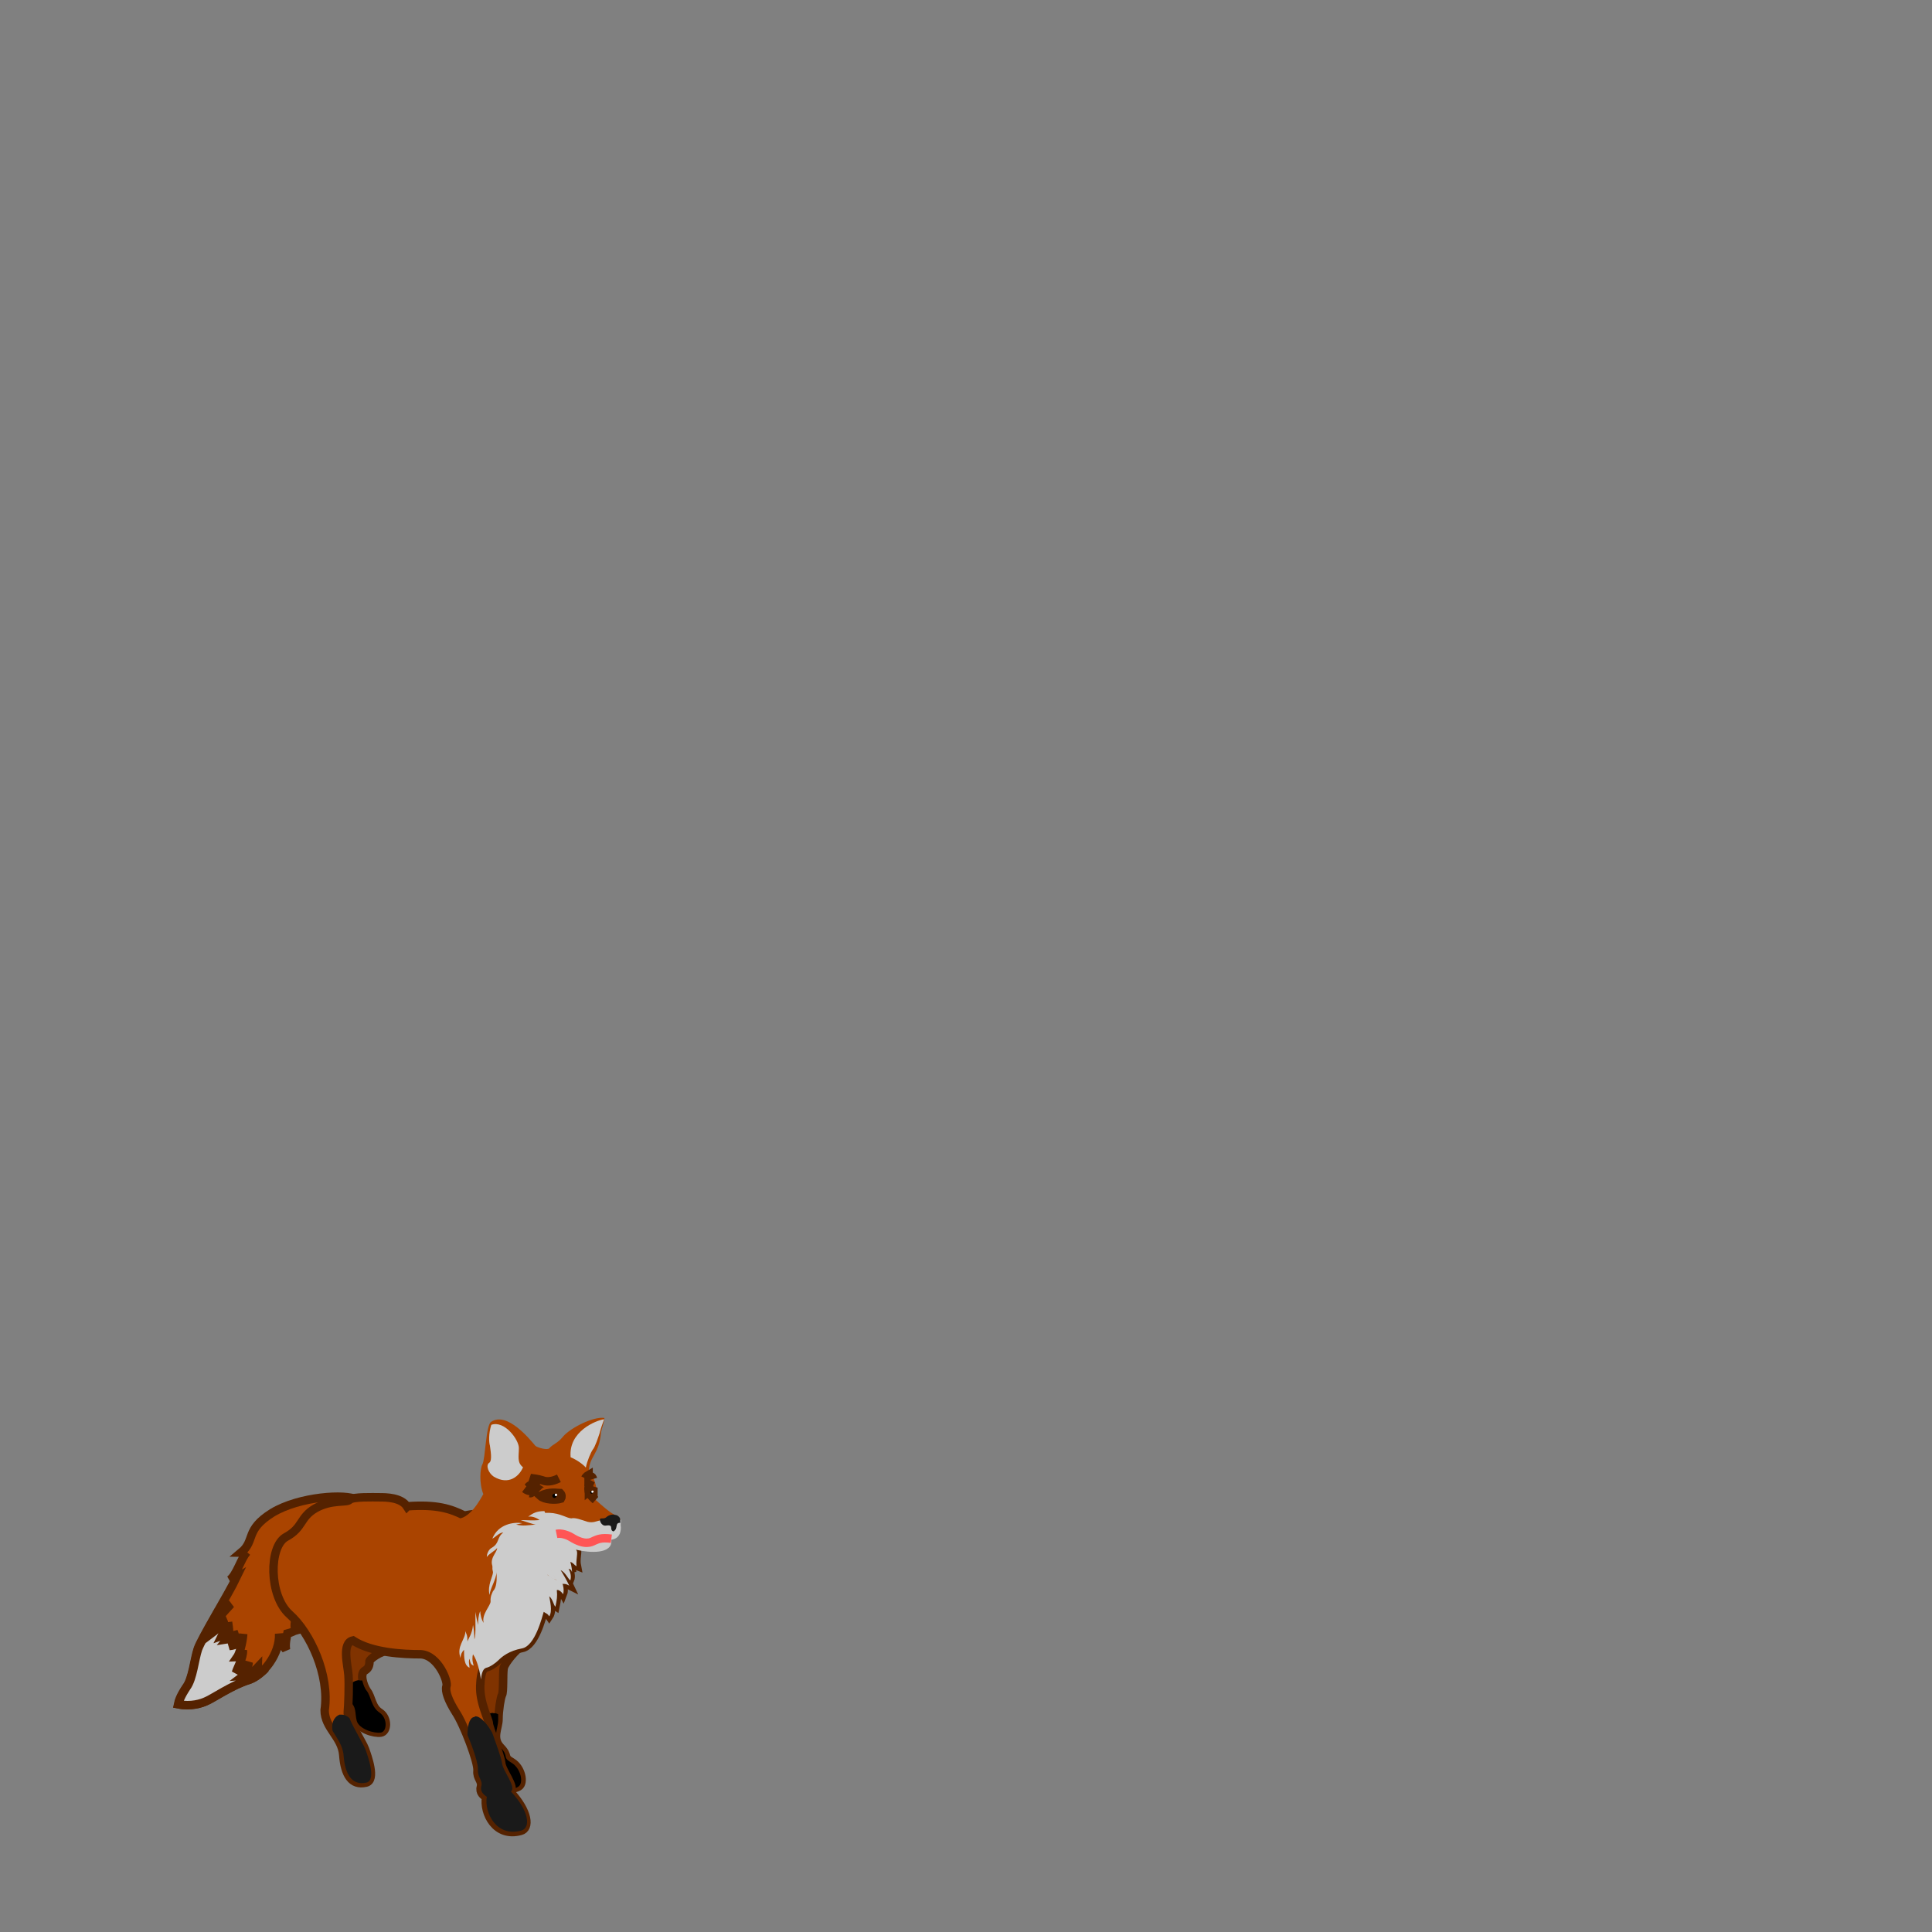 <?xml version="1.0" encoding="UTF-8" standalone="no"?>
<svg xmlns="http://www.w3.org/2000/svg" id="pet_fox" width="560" height="560" xmlns:xlink="http://www.w3.org/1999/xlink">
  <rect width="100%" height="100%" fill="#808080" stroke="none"/>
  <linearGradient id="linearGradient16223" x1="251.7" x2="247.4" y1="263.3" y2="240.5" xlink:href="#linearGradient16217" gradientUnits="userSpaceOnUse"/>
  <linearGradient id="linearGradient16217">
    <stop id="stop16219" style="stop-color:#000000;stop-opacity:1" offset="0"/>
    <stop id="stop16221" style="stop-color:#000000;stop-opacity:0" offset="1"/>
  </linearGradient>
  <linearGradient id="linearGradient16215" x1="157.2" x2="150.3" y1="231.2" y2="212.4" xlink:href="#linearGradient16209" gradientUnits="userSpaceOnUse"/>
  <linearGradient id="linearGradient16209">
    <stop id="stop16211" style="stop-color:#000000;stop-opacity:1" offset="0"/>
    <stop id="stop16213" style="stop-color:#000000;stop-opacity:0" offset="1"/>
  </linearGradient>
  <linearGradient id="linearGradient16231" x1="260.6" x2="255" y1="103" y2="114.4" xlink:href="#linearGradient16225" gradientUnits="userSpaceOnUse"/>
  <linearGradient id="linearGradient16225">
    <stop id="stop16227" style="stop-color:#552200;stop-opacity:1" offset="0"/>
    <stop id="stop16229" style="stop-color:#552200;stop-opacity:0" offset="1"/>
  </linearGradient>
  <linearGradient id="linearGradient16199" x1="150.7" x2="142.9" y1="257.5" y2="242" xlink:href="#linearGradient16193" gradientUnits="userSpaceOnUse"/>
  <linearGradient id="linearGradient16193">
    <stop id="stop16195" style="stop-color:#1a1a1a;stop-opacity:1" offset="0"/>
    <stop id="stop16197" style="stop-color:#1a1a1a;stop-opacity:0" offset="1"/>
  </linearGradient>
  <linearGradient id="linearGradient16207" x1="250.4" x2="238.5" y1="287.1" y2="254.8" xlink:href="#linearGradient16201" gradientUnits="userSpaceOnUse"/>
  <linearGradient id="linearGradient16201">
    <stop id="stop16203" style="stop-color:#1a1a1a;stop-opacity:1" offset="0"/>
    <stop id="stop16205" style="stop-color:#1a1a1a;stop-opacity:0" offset="1"/>
  </linearGradient>
  <g id="g3162" style="display:inline;enable-background:new">
    <g id="g3133">
      <g id="g15220">
        <path id="path15142" d="M103.4 434.7c-3-1.8-16.6-1-24.5 3.8-8 5-4.8 8-9 11.5.7 0 1.4.3 1.6 0-1.5 1.4-3 6.8-5 8 1-.5.8 0 2-.7-2.4 5-10.3 17.8-11.2 20.7-1 3-1.5 8.6-3.3 11-1.7 2.5-2.2 4-2.4 5 3.6.7 6.7-.2 8.3-1 1.5-.6 7.4-4.6 12-6 4.4-1.3 9.3-7.6 9-13.5.3 2.7 1.2 3.6 2 4.7-.3-1.8.2-3.6.4-4.7 1.6-.4 1.6-.7 2.7-1-1-.4-.6-3 .3-4.6.7.8 1 1.7 2.3 1.7-.5-2.3-1.8-4.5-.7-9.7 1-5.2 7-8.8 10-9" style="fill:#aa4400;fill-opacity:1;fill-rule:evenodd;stroke:#552200;stroke-width:2.45px;stroke-linecap:butt;stroke-linejoin:miter;stroke-opacity:1"/>
        <path id="path15176" d="M63 467.4c-2.6 4.6-5 9-5.6 10.6-1 3-1.5 8.6-3.3 11-1.7 2.6-2.2 4-2.4 5 3.6.7 6.7-.2 8.3-1 1.5-.6 7.4-4.6 12-6 1.6-.5 3.4-1.8 5-3.4-1.4.8-2.4.5-3.2 1.3.2-.5 1-1.3 1-1.7-1.3 1.4-2.5 2.5-4.3 2.6.8-.6 1.4-2.4 1.6-4-.7 1.5-2.5 1.7-3.7 3 .3-1.2 2.2-4.4 2-6.4-.3 1-1 2-1.7 2 .7-1 1.6-4 1.8-6.8-.3 2.3-2.2 3.4-4 3.5 2.2-1.2 1.8-2.7 1.2-4.2.2 1.6-1.2 2-1.2 2s0 .2-.7.3c1-1.2.5-3.4.3-5 .2 1.3-.6 3.6-1.8 4 .6-1.2 1-3.2.4-4.5-.4.4-1 2-3.3 3.7 1-4 3.4-6 5.5-8.4-1.5.7-2 2-3.8 2.4z" style="fill:#cccccc;fill-opacity:1;fill-rule:evenodd;stroke:#552200;stroke-width:2.45px;stroke-linecap:butt;stroke-linejoin:miter;stroke-opacity:1"/>
      </g>
      <g id="g16233">
        <path id="path15167" d="M151.4 477c-1.7 1-5 4.8-5.4 6.5-.3 1.8 0 7-.5 7.8-.4.8-1 4.5-1 7 0 2.6-2 5.5.6 8.2 2.6 2.7.5 2.7 3.3 4.3 2.7 1.6 3.6 6 2 7s-5.2 1.3-7-2.4c-1.7-3.6-2-4.6-3.2-6-1.2-1.2-1.3-3-1.8-4.3-.5-1.2 1.4-5-.5-9.2-.2-1 0-8-7.2-16" style="fill:#803300;fill-rule:evenodd;stroke:#552200;stroke-width:2.45px;stroke-linecap:butt;stroke-linejoin:miter;stroke-opacity:1"/>
        <path id="path15191" d="M143 496.5c-1.4 0-3.2.7-4.5 2 .4 3-.7 5.5-.3 6.6.5 1.3.6 3.2 2 4.5 1.2 1.3 1.4 2.3 3 6 2 3.6 5.5 3.3 7 2.3 1.7-1 .8-5.4-2-7-2.7-1.6-.6-1.6-3-4.3-2.7-2.7-.8-5.6-.8-8v-1.7c-.3-.2-.8-.4-1.4-.3z" style="fill:url(#linearGradient16223);fill-opacity:1;fill-rule:evenodd;stroke:none"/>
        <path id="path15169" d="M113.6 478c-3.6.7-6.3 2.8-6.5 3.5 0 .6 0 2-1.3 2.7-1.5.8-.7 4 .6 6 1.3 1.6 1.3 4.7 3.7 6.2 2.4 1.6 2.2 5.5.3 5.8-2 .3-6.2-1-7-3.4-.5-2.4 0-4-1.8-5.5-2-1.6-.6-5-1.7-6.7-1-1.8-3.4-2.8-4-4.3-.7-1.6 1.3-7.2-5-13.4" style="fill:#803300;fill-rule:evenodd;stroke:#552200;stroke-width:2.45px;stroke-linecap:butt;stroke-linejoin:miter;stroke-opacity:1"/>
        <path id="path15187" d="M104.2 487c-1.5 0-3.3 1.2-3.8 3.2 0 1.2.2 2.3 1 3 2 1.6 1.4 3.2 2 5.6.7 2.4 5 3.7 7 3.4 1.8-.3 2-4.2-.4-5.8-2.4-1.6-2.4-4.6-3.7-6.3-.6-.7-1-1.8-1.3-3h-.8z" style="fill:url(#linearGradient16215);fill-opacity:1;fill-rule:evenodd;stroke:none"/>
        <path id="path15140" d="M118 436.7c-1.7-2.7-6.2-2.7-8-2.7-1.8 0-7.7-.2-8.6.7-1 1-5.2-.2-10 2.5-4.6 2.7-3.5 5.6-8.5 8.3-5 2.7-5 17 1 22.4 6 5.3 11.7 17.6 10.2 27.8 0 5.2 5 7.7 5.4 13 .4 5.6 2.4 9 6.6 8 3-.7.4-7.7-.3-9.7-.7-2-5.3-9-5-10.7.2-1.8.4-8 .2-10.8-.2-2.8-2-9.3 1.3-10 5.5 3.6 14.7 4 19.7 4 5 .3 8 8 7.4 9.3-.4 1.4.5 4 2.7 7.5 2.3 3.4 6.6 14.6 6.3 17-.2 2.2 1.4 2.8 1 4.6-.5 1.7.8 2.6 1.5 3-.8 4.6 2.8 11.8 10 9.8 2.8-.7 2.3-5.6-3-11.3 1.7-1.3-2.4-6-2.6-8.3-.2-2.3-3.6-10.4-3.6-11.5 0-1.2-2.7-6-2.5-11 .2-4.6 1-5 1.8-5.3 1-.2 2.6-1.3 3.5-2.2 1-1 3-2.7 6.8-3.4 3.8-.7 5.8-9 6.3-10.6 1 .7 1 .4 1.6 1.3 1-1.5.2-4.5 0-5.8 1 .7 1.3 2.7 1.8 3 .4-2 .6-3 .4-4.8.5-.2 1.4.5 1.8 1.2.4-1 0-3-.2-3 1 0 1 0 2 .5-.7-1.5-1.8-3.4-2.5-4.5 1.4.7 1.8 2.3 2.7 3 .5-1.2 0-2.5-.4-3.4 1 .4.7.4 1 1 0-1.5-.6-3-.6-3 1.2.4 1.2 1 2 1.3-.4-2 .3-4 0-4.6-.6-.7-14-13.8-32.6-10-4-2-8-3.3-16.5-2.7z" style="fill:#aa4400;fill-opacity:1;fill-rule:evenodd;stroke:#552200;stroke-width:2.45px;stroke-linecap:butt;stroke-linejoin:miter;stroke-opacity:1"/>
        <path id="path15205" d="M153.2 443c-4.5 0-8.2 2.4-9.6 8-1 3.2-1 3.5-.7 4.7 0 1.2-1.7 3.8-1 6.6.2-2 2-4.6 2-6.6.3 3.8-.5 5-1 5.5-.3.7-.8 1.5-.7 3 0 1.2-2.7 3.8-2 6.2-.6-.8-1-2.4-1-3.4-.5 1-.7 3-.6 4-.4-1.4-.7-3-.7-3.8-.3 1.7.2 6.3-.4 8 0-1.7-.2-3.4-.4-4.2-.2 2.6-1.4 4-1.6 4.8 0-2-.3-2-.6-3 0 2.5-2.7 4.4-1.4 7.8 0-1 .4-1.8 1-2.4 0 2.2 0 4.5 1.6 5.2 0-.8-.4-1.7 0-2.6.2 1 .3 1.7 1.2 2-.5-1.6-.4-2.6-.2-3.3 1.2 1.7 2 5 2.3 7.3.3-2.8 1-3.2 1.6-3.4 1-.2 2.6-1.3 3.5-2.2 1-1 3-2.7 6.8-3.4 3.8-.7 5.8-9 6.3-10.6 1 .7 1 .4 1.6 1.3 1-1.5.2-4.5 0-5.8 1 .7 1.3 2.7 1.8 3 .4-2 .6-3 .4-4.8.5-.2 1.4.5 1.8 1.2.4-1 0-3-.2-3 1 0 1 0 2 .5-.7-1.5-1.8-3.4-2.5-4.5 1.4.7 2 2.3 2.8 3 .4-1.2 0-2.5-.5-3.4 1 .4.7.4 1 1 0-1.5-.5-3-.5-3 1 .4 1 .8 1.8 1.3-.2-2 .5-4 0-4.6 0-.2-1.4-1.6-3.7-3.2-3.5-2.2-7-3.3-10-3.3z" style="fill:#cccccc;fill-opacity:1;fill-rule:evenodd;stroke:none"/>
        <path id="path15144" d="M161.3 458c-3.5-4.6-2-8-.4-8.6 1.3-.5 3.5-1 6.4-.3 3 .7 10.2 1.4 9.7-3 2.4-.3 3-2.3 2.7-4.3.3-1.6 0-2-1.5-2.7-1.6-.8-3.8-2.8-5.5-4.3.6-1.7.3-5.6-2-8.6.2-4.2 3-4.7 3.5-11 .2-1.2.8-2.3 1-4.2-3.3-.5-10 3-12 5.4-1.6 2-3 2.2-4 3.4-.6.6-3.4-.2-4-.7-1.7-2-8.2-10-12.8-7-1.6.8-1.7 11-2.6 12.4-.6 1-1 5.4.3 8.6 0-.3-2.8 6-6.6 7-1 .2-3.2 1-4 0" style="fill:#aa4400;fill-rule:evenodd;stroke:url(#linearGradient16231);stroke-width:2.45px;stroke-linecap:butt;stroke-linejoin:miter;stroke-opacity:1"/>
        <path id="path15146" d="M156.7 433.6c2.4-1.4 5-.8 5.7-.8.5.5.4 1.3.2 1.6-1.6.5-4.8.3-6-.8z" style="fill:#808000;fill-rule:evenodd;stroke:#552200;stroke-width:2.45px;stroke-linecap:butt;stroke-linejoin:miter;stroke-opacity:1"/>
        <path id="path15148" d="M172.6 434.8c-2-1.7-2.7-3-1.3-5.7" style="fill:none;stroke:#552200;stroke-width:2.45px;stroke-linecap:butt;stroke-linejoin:miter;stroke-opacity:1"/>
        <path id="path15150" d="M170.7 432.3c.5-.4 1-.3 1.3-.2v1.2c-.5.2-1 0-1.3-1z" style="fill:#808000;fill-rule:evenodd;stroke:#552200;stroke-width:2.45px;stroke-linecap:butt;stroke-linejoin:miter;stroke-opacity:1"/>
        <path id="path15171" d="M157.8 438c-2.3 0-3.3.6-4.7 1.6 1.4-.2 2.8.6 3.3 1-2 .2-3.8 0-5.5 0 1.6.5 3.8 1.3 4.4 1.3-2.4.2-3.7.5-5.7 0l1.8-.4c-2.4-.4-7 .2-8.7 4.5 1-.5 2-1.8 3.2-1.8-2 1.5-1 3-3.3 4.4-1 .5-1.5 1.8-1.5 2.7.7-1 2.3-1.7 3-2.6 0 1.4-2.7 3.2-1 6-.2-1 0-2.2 1.3-3-1 2 .4 6 .2 7 1-.5.8-2.3 1.2-3 .4.7-.2 2 1 3.4.3-.6 0-2 .4-3 .2 2.5 1 4.7 2.6 5.6 0-2-2-5-1.5-7.5.8 1.7 1 4.7 2 5.3.8-1.2 0-3.8.2-5 1.5 2 1 5.8 4.8 8.5 0 0 1-3.4.3-6.6.5.5 1 2.6 2.6 3.6 0-1.3-1.3-2.8-1.5-4.3 1 .6 1.4 2.7 3 3-.8-1-1-1.8-1-2.3.4.7 2 1.5 2.7 1.5-3.3-4.4-1.8-7.8-.3-8.3 1.3-.5 3.5-1 6.4-.3 3 .7 10.2 1.4 9.7-3 2.3-.3 3-2.3 2.7-4.3 0-.8.2-1.2 0-1.6-1.8 1.8-5 0-6 .3-1 .2-2 .8-3.6.4-1.6-.5-3.6-1.3-4.7-1-1.2 0-3.2-1.5-6.4-1.6h-1.2z" style="fill:#cccccc;fill-rule:evenodd;stroke:none"/>
        <path id="path15157" d="M177.2 446c-3-.4-4 .2-5 .6-.8.4-2.6 1.5-6.6-1-1-.6-2.8-1.3-4.3-1" style="fill:none;stroke:#ff5555;stroke-width:2.45px;stroke-linecap:butt;stroke-linejoin:miter;stroke-opacity:1"/>
        <path id="path15159" d="M175 411.4c-2.2.3-10.3 3.5-9.6 11 2 .8 4 2.4 4.4 3 .4-2 1.5-4.5 2-5.2.7-.8 1.6-3.6 2-4.8.2-1 1-3.2 1.3-4z" style="fill:#cccccc;fill-opacity:1;fill-rule:evenodd;stroke:none"/>
        <path id="path15161" d="M142.4 413c3.8-1.4 8 4.3 8 6.7 0 2.4-.6 4.2 1.2 5.6-1 2.4-4 5.4-8.5 2.7-1.5-1-2.4-3.3-1.3-4 1-.6.3-4 .2-5-.3-1-.4-3.4.4-6z" style="fill:#cccccc;fill-opacity:1;fill-rule:evenodd;stroke:none"/>
        <path id="path15163" d="M162 428.5c-1 .5-3 1.3-4.7.6-1.6-.5-2.4-.5-3.6-.7.8.4 1.7 1.3 2.4 2-1.4-.5-2.6 0-3 .6 1.2-.7 1.5-.3 2 0-1 .5-2.3 1-3 .5 1 .8 1.7.7 2.5.7-.4.4-.6.7-1 .6" style="fill:none;stroke:#552200;stroke-width:2.45px;stroke-linecap:butt;stroke-linejoin:miter;stroke-opacity:1"/>
        <path id="path15165" d="M169.6 428.5c.3-.6 1-1 1-1v.8c.5-.4 1-.6 1.3.4" style="fill:none;stroke:#552200;stroke-width:2.45px;stroke-linecap:butt;stroke-linejoin:miter;stroke-opacity:1"/>
        <path id="path15185" d="M99 497h-.6c-1.8.8-2.4 2.7-2 4.7 1.3 2.2 3 4.3 3.2 7.2.4 5.4 2.4 8.7 6.6 7.8 3-.7.4-7.7-.3-9.7-.6-1.5-3.5-6.2-4.6-9-.7-.6-1.4-1-2.3-1z" style="fill:url(#linearGradient16199);fill-opacity:1;fill-rule:evenodd;stroke:none"/>
        <path id="path15189" d="M137.5 497.7c-1 0-2 1.5-2 5.2 1.7 4 3.3 8.8 3 10.2 0 2.2 1.5 3 1 4.7-.4 1.7 1 2.6 1.6 3-.8 4.6 2.8 11.8 10 9.8 2.8-.8 2.3-5.7-3-11.3 1.7-1.3-2.4-6-2.6-8.3-.2-1.6-1.8-5.8-2.8-8.7-1.4-2.5-3.5-5-5-4.8z" style="fill:url(#linearGradient16207);fill-opacity:1;fill-rule:evenodd;stroke:none"/>
        <path id="path15210" d="M161.3 433.6a.6.6 0 1 1-1.2 0 .6.6 0 1 1 1.3 0z" style="color:#000000;fill:#000000;fill-opacity:1;fill-rule:nonzero;stroke:none;stroke-width:3.75;marker:none;visibility:visible;display:inline;overflow:visible;enable-background:accumulate"/>
        <path id="path15212" d="M171.8 432.6a.3.3 0 1 1-.7 0 .3.3 0 1 1 .8 0z" style="color:#000000;fill:#000000;fill-opacity:1;fill-rule:nonzero;stroke:none;stroke-width:3.75;marker:none;visibility:visible;display:inline;overflow:visible;enable-background:accumulate"/>
        <path id="path15152" d="M177.7 439c-1 0-1.8.6-2 .8-.6.5-1.3.2-1.7.4-.4.3.3 2.2 1.6 2 2.6-.4.8 1.2 2.2 1.7 1.5-.8.3-2.6 2-2.5 0-1.2 0-1.6-1-2.2l-1-.2z" style="fill:#1a1a1a;fill-rule:evenodd;stroke:none"/>
        <path id="path15214" d="M172 432.4a.3.3 0 1 1-.6 0 .3.3 0 1 1 .7 0z" style="color:#000000;fill:#ffffff;fill-opacity:1;fill-rule:nonzero;stroke:none;stroke-width:3.75;marker:none;visibility:visible;display:inline;overflow:visible;enable-background:accumulate"/>
        <path id="path15216" d="M161.5 433.3a.3.3 0 1 1-.7 0 .3.3 0 1 1 .7 0z" style="color:#000000;fill:#ffffff;fill-opacity:1;fill-rule:nonzero;stroke:none;stroke-width:3.75;marker:none;visibility:visible;display:inline;overflow:visible;enable-background:accumulate"/>
      </g>
    </g>
  </g>
</svg>
